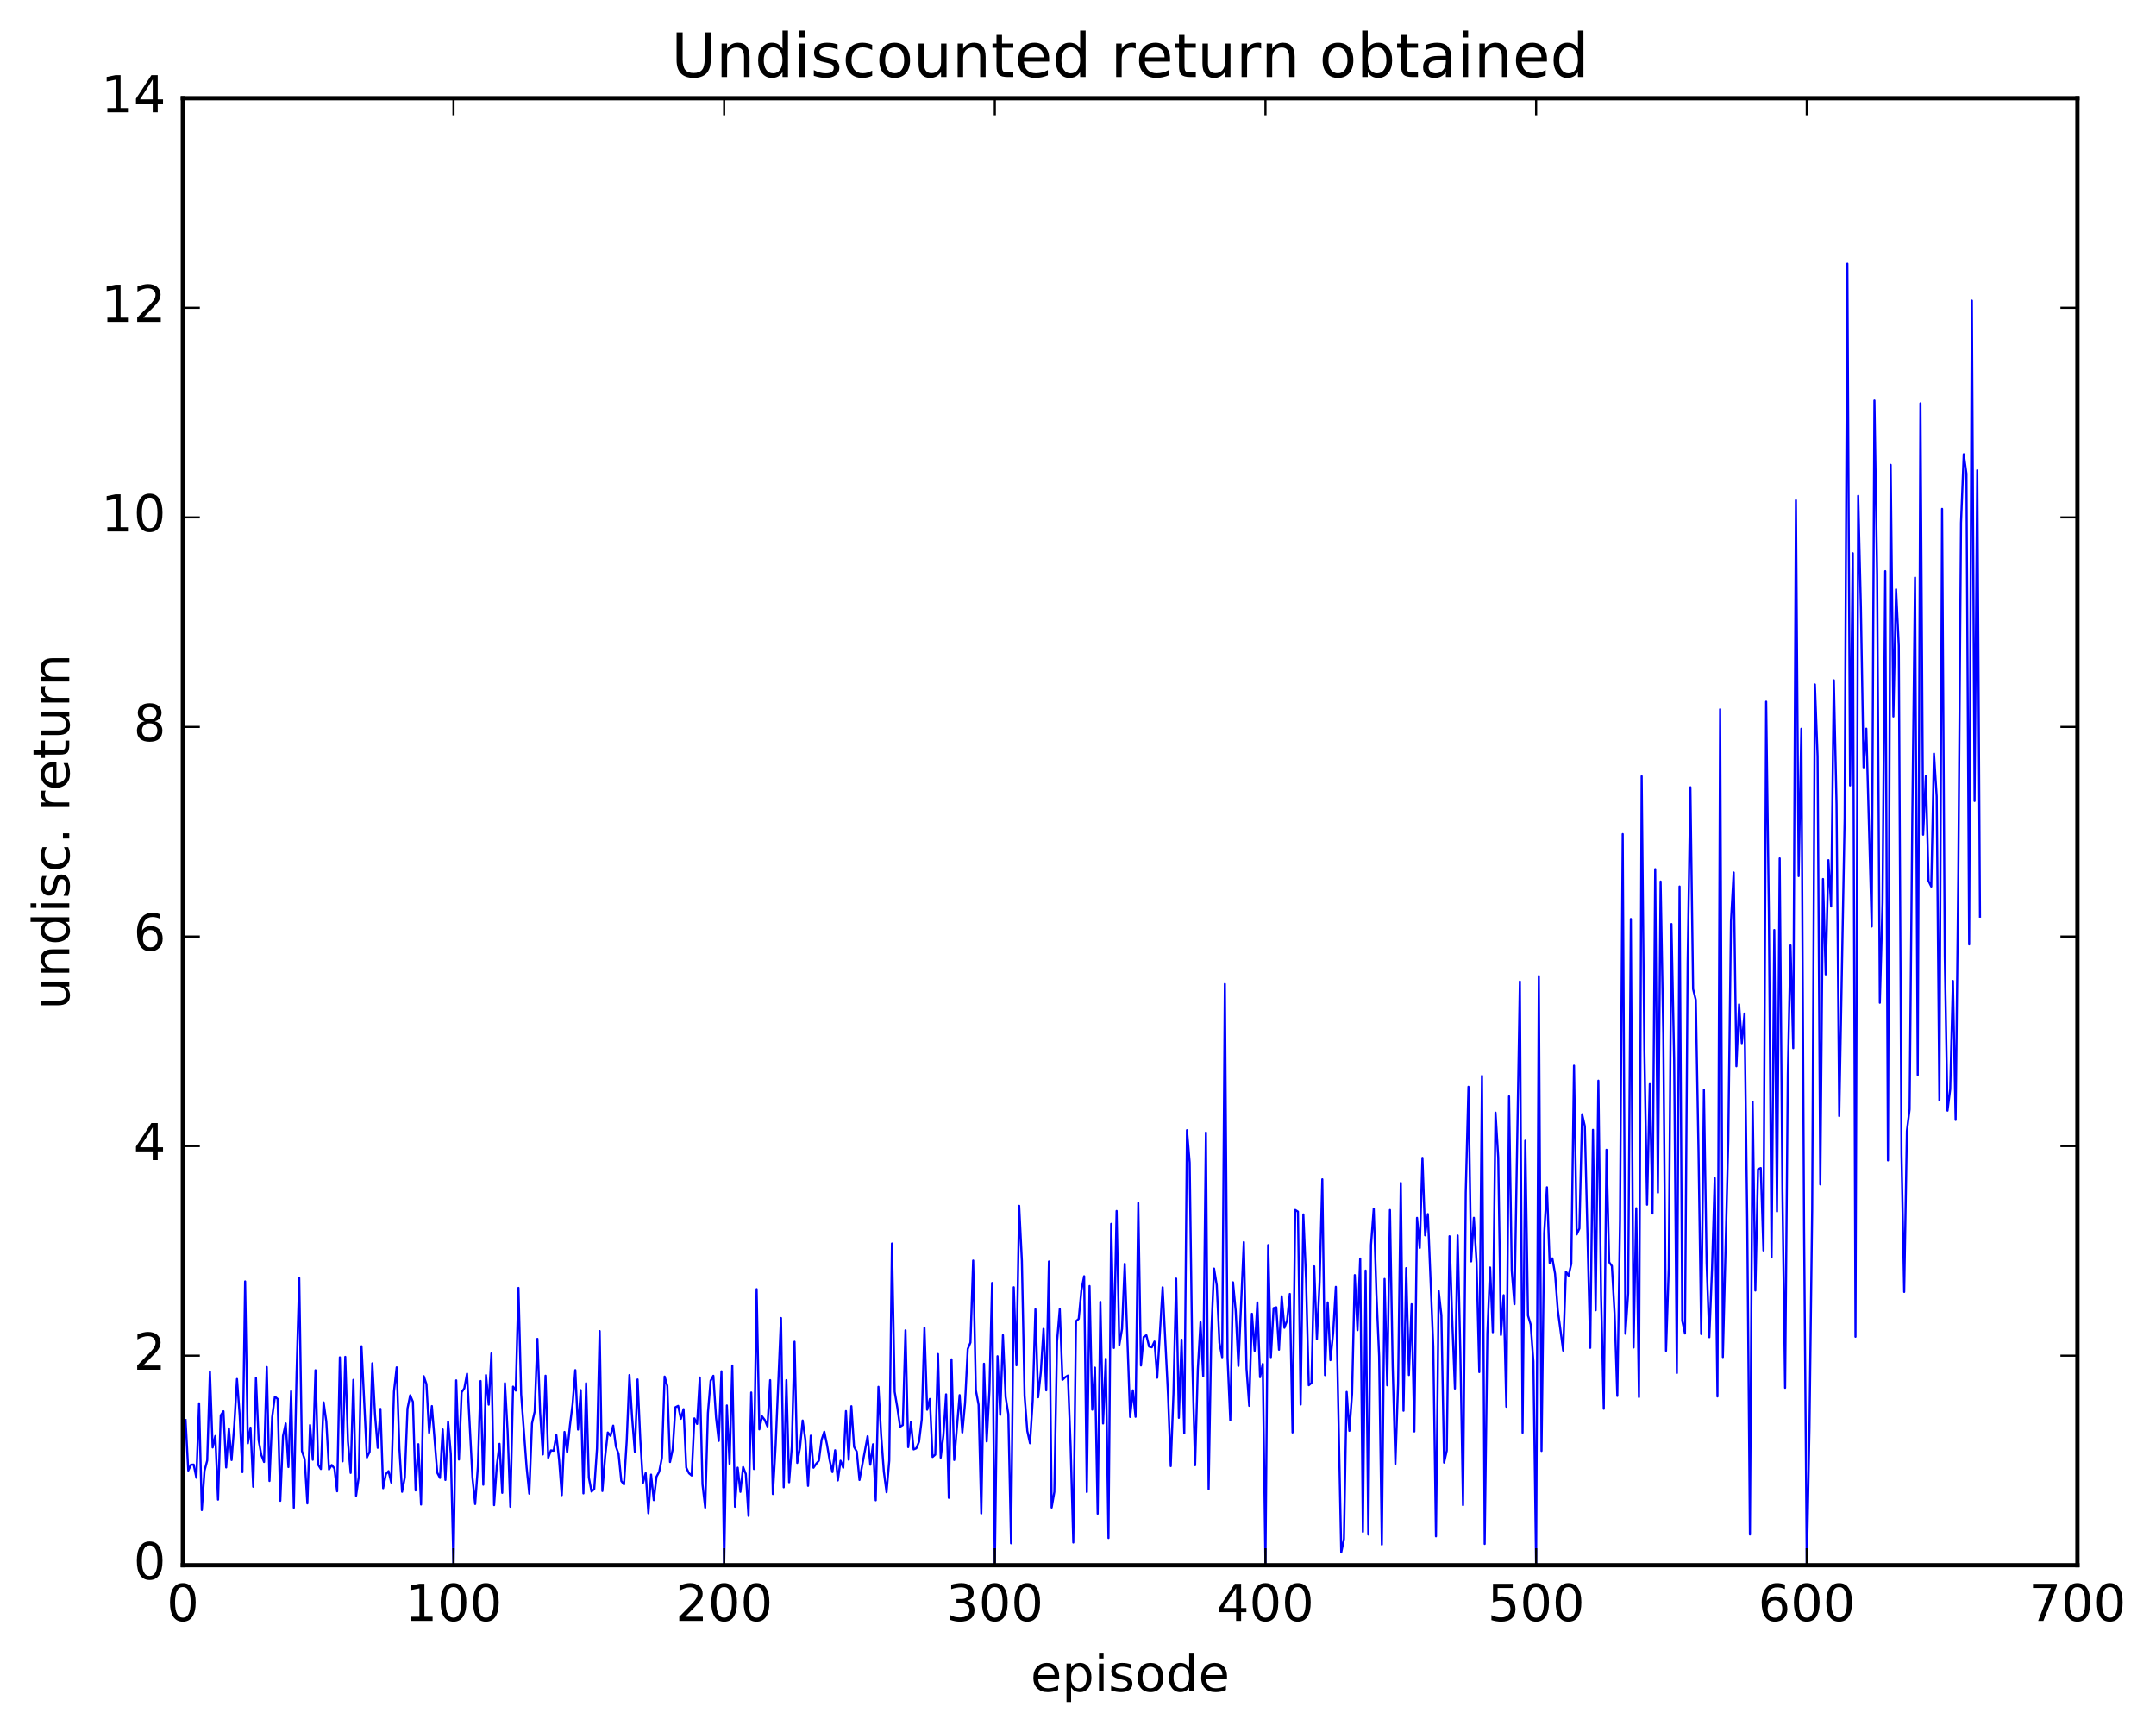 <?xml version="1.0" encoding="utf-8" standalone="no"?>
<!DOCTYPE svg PUBLIC "-//W3C//DTD SVG 1.1//EN"
  "http://www.w3.org/Graphics/SVG/1.1/DTD/svg11.dtd">
<!-- Created with matplotlib (http://matplotlib.org/) -->
<svg height="408pt" version="1.1" viewBox="0 0 508 408" width="508pt" xmlns="http://www.w3.org/2000/svg" xmlns:xlink="http://www.w3.org/1999/xlink">
 <defs>
  <style type="text/css">
*{stroke-linecap:butt;stroke-linejoin:round;stroke-miterlimit:100000;}
  </style>
 </defs>
 <g id="figure_1">
  <g id="patch_1">
   <path d="M 0 408.169 
L 508.136 408.169 
L 508.136 0 
L 0 0 
z
" style="fill:#ffffff;"/>
  </g>
  <g id="axes_1">
   <g id="patch_2">
    <path d="M 43.084 368.742 
L 489.484 368.742 
L 489.484 23.142 
L 43.084 23.142 
z
" style="fill:#ffffff;"/>
   </g>
   <g id="line2d_1">
    <path clip-path="url(#pe8ae366990)" d="M 43.721 334.529 
L 44.359 346.437 
L 44.997 345.068 
L 45.635 345.03 
L 46.272 348.138 
L 46.91 330.591 
L 47.548 355.759 
L 48.185 346.494 
L 48.823 344.062 
L 49.461 323.085 
L 50.099 341.002 
L 50.736 338.295 
L 51.374 353.286 
L 52.012 333.426 
L 52.649 332.472 
L 53.287 345.71 
L 53.925 336.473 
L 54.563 343.962 
L 55.2 335.725 
L 55.838 324.865 
L 56.476 333.44 
L 57.113 346.812 
L 57.751 301.87 
L 58.389 340.036 
L 59.027 336.325 
L 59.664 350.259 
L 60.302 324.608 
L 60.94 339.294 
L 61.577 342.783 
L 62.215 344.416 
L 62.853 322.057 
L 63.491 348.891 
L 64.128 333.842 
L 64.766 329.034 
L 65.404 329.56 
L 66.041 353.558 
L 66.679 338.31 
L 67.317 335.344 
L 67.955 345.613 
L 68.592 327.754 
L 69.23 355.196 
L 69.868 323.942 
L 70.505 301.078 
L 71.143 341.847 
L 71.781 343.743 
L 72.419 354.17 
L 73.056 335.714 
L 73.694 343.899 
L 74.332 322.804 
L 74.969 345.075 
L 75.607 346.082 
L 76.245 330.365 
L 76.883 334.878 
L 77.52 346.184 
L 78.158 345.128 
L 78.796 345.933 
L 79.433 351.325 
L 80.071 319.768 
L 80.709 344.266 
L 81.347 319.656 
L 81.984 339.597 
L 82.622 346.999 
L 83.26 325.073 
L 83.897 352.389 
L 84.535 347.911 
L 85.173 317.15 
L 86.448 343.365 
L 87.086 342.022 
L 87.724 321.177 
L 88.361 333.255 
L 88.999 341.084 
L 89.637 331.908 
L 90.275 350.605 
L 90.912 347.295 
L 91.55 346.579 
L 92.188 349.257 
L 92.825 327.789 
L 93.463 322.121 
L 94.101 341.126 
L 94.739 351.439 
L 95.376 348.05 
L 96.014 331.816 
L 96.652 328.722 
L 97.289 330.222 
L 97.927 351.119 
L 98.565 340.223 
L 99.203 354.44 
L 99.84 324.201 
L 100.478 326.072 
L 101.116 337.548 
L 101.753 331.241 
L 103.029 346.951 
L 103.667 348.172 
L 104.304 336.75 
L 104.942 348.652 
L 105.58 334.878 
L 106.217 342.514 
L 106.855 368.742 
L 107.493 325.185 
L 108.131 343.844 
L 108.768 327.995 
L 109.406 327.053 
L 110.044 323.618 
L 111.319 348.117 
L 111.957 354.32 
L 112.595 345.518 
L 113.232 325.342 
L 113.87 349.779 
L 114.508 323.94 
L 115.145 330.905 
L 115.783 318.835 
L 116.421 354.58 
L 117.059 345.306 
L 117.696 340.134 
L 118.334 351.686 
L 118.972 325.857 
L 119.609 337.265 
L 120.247 354.969 
L 120.885 326.663 
L 121.523 327.599 
L 122.16 303.402 
L 122.798 328.508 
L 124.073 345.66 
L 124.711 351.877 
L 125.349 335.322 
L 125.987 332.518 
L 126.624 315.407 
L 127.262 332.749 
L 127.9 342.643 
L 128.537 324.09 
L 129.175 343.437 
L 129.813 341.684 
L 130.451 341.767 
L 131.088 338.081 
L 131.726 343.883 
L 132.364 352.225 
L 133.001 337.34 
L 133.639 342.185 
L 134.277 335.915 
L 134.915 330.799 
L 135.552 322.776 
L 136.19 336.784 
L 136.828 327.484 
L 137.465 351.818 
L 138.103 325.864 
L 138.741 348.091 
L 139.379 351.384 
L 140.016 350.801 
L 140.654 341.314 
L 141.292 313.575 
L 141.929 351.258 
L 142.567 343.35 
L 143.205 337.467 
L 143.843 338.262 
L 144.48 335.846 
L 145.118 340.763 
L 145.756 342.559 
L 146.393 348.906 
L 147.031 349.703 
L 147.669 339.399 
L 148.307 323.936 
L 148.944 334.045 
L 149.582 342.03 
L 150.22 324.975 
L 150.857 338.897 
L 151.495 349.377 
L 152.133 347.022 
L 152.771 356.488 
L 153.408 347.397 
L 154.046 353.405 
L 154.684 347.897 
L 155.321 346.702 
L 155.959 343.425 
L 156.597 324.294 
L 157.235 326.499 
L 157.872 344.421 
L 158.51 341.389 
L 159.148 331.513 
L 159.785 331.195 
L 160.423 334.247 
L 161.061 331.974 
L 161.699 345.742 
L 162.336 347.077 
L 162.974 347.612 
L 163.612 334.141 
L 164.249 335.444 
L 164.887 324.516 
L 165.525 349.696 
L 166.163 355.178 
L 166.8 332.862 
L 167.438 325.275 
L 168.076 324.109 
L 168.713 333.96 
L 169.351 339.454 
L 169.989 323.055 
L 170.627 368.742 
L 171.264 331.096 
L 171.902 344.855 
L 172.54 321.686 
L 173.177 354.972 
L 173.815 345.759 
L 174.453 351.453 
L 175.091 345.601 
L 175.728 347.245 
L 176.366 357.117 
L 177.004 328.045 
L 177.641 346.082 
L 178.279 303.699 
L 178.917 336.734 
L 179.555 333.666 
L 180.192 334.52 
L 180.83 336.037 
L 181.468 325.137 
L 182.105 351.966 
L 182.743 340.747 
L 184.019 310.508 
L 184.656 350.39 
L 185.294 325.14 
L 185.932 349.195 
L 186.569 340.802 
L 187.207 316.078 
L 187.845 344.638 
L 188.483 341.086 
L 189.12 334.641 
L 189.758 339.153 
L 190.396 350.046 
L 191.033 338.218 
L 191.671 345.775 
L 192.309 344.84 
L 192.947 344.104 
L 193.584 339.182 
L 194.222 337.286 
L 194.86 340.338 
L 195.497 344.071 
L 196.135 346.797 
L 196.773 341.655 
L 197.411 348.768 
L 198.048 344.121 
L 198.686 345.77 
L 199.324 332.429 
L 199.961 343.884 
L 200.599 331.273 
L 201.237 340.867 
L 201.875 341.985 
L 202.512 348.656 
L 204.425 338.346 
L 205.063 345.064 
L 205.701 340.238 
L 206.339 353.442 
L 206.976 326.711 
L 207.614 338.009 
L 208.252 346.685 
L 208.889 351.542 
L 209.527 344.091 
L 210.165 292.94 
L 210.803 327.872 
L 211.44 331.658 
L 212.078 336.112 
L 212.716 335.722 
L 213.353 313.4 
L 213.991 340.919 
L 214.629 334.984 
L 215.267 341.46 
L 215.904 341.195 
L 216.542 339.655 
L 217.18 334.404 
L 217.817 312.832 
L 218.455 332.111 
L 219.093 329.573 
L 219.731 343.241 
L 220.368 342.687 
L 221.006 318.98 
L 221.644 343.404 
L 222.281 338.182 
L 222.919 328.486 
L 223.557 352.869 
L 224.195 320.236 
L 224.832 343.947 
L 226.108 328.666 
L 226.745 337.471 
L 227.383 330.55 
L 228.021 317.799 
L 228.659 316.275 
L 229.296 296.959 
L 229.934 327.513 
L 230.572 330.939 
L 231.209 356.538 
L 231.847 321.27 
L 232.485 339.578 
L 233.123 327.695 
L 233.76 302.234 
L 234.398 368.742 
L 235.036 319.504 
L 235.673 333.316 
L 236.311 314.532 
L 236.949 329.097 
L 237.587 333.167 
L 238.224 363.577 
L 238.862 303.253 
L 239.5 321.637 
L 240.137 284.066 
L 240.775 297.028 
L 241.413 328.81 
L 242.051 337.11 
L 242.688 339.999 
L 243.326 329.98 
L 243.964 308.44 
L 244.601 329.174 
L 245.239 323.26 
L 245.877 313.059 
L 246.515 327.541 
L 247.152 297.184 
L 247.79 355.155 
L 248.428 351.458 
L 249.065 315.985 
L 249.703 308.368 
L 250.341 325.061 
L 250.979 324.463 
L 251.616 324.058 
L 252.254 340.482 
L 252.892 363.395 
L 253.529 311.26 
L 254.167 310.703 
L 254.805 303.935 
L 255.443 300.655 
L 256.08 351.495 
L 256.718 302.966 
L 257.356 332.087 
L 257.993 322.185 
L 258.631 356.599 
L 259.269 306.696 
L 259.907 335.344 
L 260.544 320.107 
L 261.182 362.33 
L 261.82 288.317 
L 262.457 317.543 
L 263.095 285.279 
L 263.733 316.86 
L 264.371 313.063 
L 265.008 297.748 
L 266.284 333.808 
L 266.921 327.534 
L 267.559 333.771 
L 268.197 283.391 
L 268.835 321.684 
L 269.472 314.983 
L 270.11 314.556 
L 270.748 317.227 
L 271.385 317.395 
L 272.023 316.037 
L 272.661 324.57 
L 273.936 303.265 
L 275.212 328.607 
L 275.849 345.391 
L 276.487 328.384 
L 277.125 301.211 
L 277.763 334.018 
L 278.4 315.601 
L 279.038 337.678 
L 279.676 266.247 
L 280.313 273.888 
L 280.951 321.45 
L 281.589 345.178 
L 282.227 322.59 
L 282.864 311.497 
L 283.502 324.197 
L 284.14 266.813 
L 284.777 350.803 
L 285.415 313.806 
L 286.053 298.85 
L 286.691 302.752 
L 287.328 316.365 
L 287.966 319.742 
L 288.604 231.806 
L 289.241 319.949 
L 289.879 334.603 
L 290.517 302.08 
L 291.155 308.826 
L 291.792 321.786 
L 293.068 292.613 
L 293.705 322.446 
L 294.343 331.193 
L 294.981 309.504 
L 295.619 318.231 
L 296.256 306.818 
L 296.894 324.437 
L 297.532 321.318 
L 298.169 368.742 
L 298.807 293.322 
L 299.445 319.721 
L 300.083 308.172 
L 300.72 307.974 
L 301.358 317.964 
L 301.996 305.357 
L 302.633 312.812 
L 303.271 311.064 
L 303.909 304.828 
L 304.547 337.468 
L 305.184 285.04 
L 305.822 285.439 
L 306.46 330.869 
L 307.097 286.098 
L 307.735 301.372 
L 308.373 326.333 
L 309.011 325.803 
L 309.648 298.318 
L 310.286 315.491 
L 310.924 302.131 
L 311.561 277.814 
L 312.199 323.958 
L 312.837 306.818 
L 313.475 320.43 
L 314.112 314.101 
L 314.75 303.155 
L 316.025 365.731 
L 316.663 362.562 
L 317.301 327.908 
L 317.939 337.081 
L 318.576 328.371 
L 319.214 300.392 
L 319.852 313.369 
L 320.489 296.49 
L 321.127 360.862 
L 321.765 299.324 
L 322.403 361.513 
L 323.04 293.298 
L 323.678 284.72 
L 324.316 304.748 
L 324.953 319.568 
L 325.591 363.869 
L 326.229 301.294 
L 326.867 326.356 
L 327.504 285.05 
L 328.142 321.877 
L 328.78 344.885 
L 329.417 326.059 
L 330.055 278.667 
L 330.693 332.341 
L 331.331 298.746 
L 331.968 323.937 
L 332.606 307.237 
L 333.244 337.231 
L 333.881 286.903 
L 334.519 294.004 
L 335.157 272.772 
L 335.795 291.019 
L 336.432 286.016 
L 337.708 317.211 
L 338.345 361.932 
L 338.983 304.128 
L 339.621 309.845 
L 340.259 344.558 
L 340.896 341.746 
L 341.534 291.234 
L 342.172 310.898 
L 342.809 327.117 
L 343.447 291.062 
L 344.085 318.418 
L 344.723 354.579 
L 345.36 280.998 
L 345.998 256.026 
L 346.636 297.167 
L 347.273 286.888 
L 347.911 297.359 
L 348.549 323.241 
L 349.187 253.468 
L 349.824 363.727 
L 350.462 314.051 
L 351.1 298.596 
L 351.737 313.849 
L 352.375 262.112 
L 353.013 272.671 
L 353.651 314.497 
L 354.288 305.127 
L 354.926 331.406 
L 355.564 258.273 
L 356.201 299.36 
L 356.839 307.241 
L 358.115 231.229 
L 358.752 337.526 
L 359.39 268.726 
L 360.028 309.929 
L 360.665 312.06 
L 361.303 320.764 
L 361.941 368.742 
L 362.579 229.946 
L 363.216 341.819 
L 363.854 290.484 
L 364.492 279.702 
L 365.129 297.524 
L 365.767 296.444 
L 366.405 300.061 
L 367.043 308.56 
L 368.318 318.164 
L 368.956 299.57 
L 369.593 300.544 
L 370.231 297.71 
L 370.869 251.05 
L 371.507 290.805 
L 372.144 289.417 
L 372.782 262.499 
L 373.42 265.31 
L 374.695 317.523 
L 375.333 266.169 
L 375.971 308.671 
L 376.608 254.589 
L 377.246 305.299 
L 377.884 331.884 
L 378.521 270.87 
L 379.159 297.349 
L 379.797 298.241 
L 380.435 309.41 
L 381.072 328.853 
L 381.71 287.584 
L 382.348 196.491 
L 382.985 314.204 
L 383.623 304.702 
L 384.261 216.494 
L 384.899 317.449 
L 385.536 284.636 
L 386.174 329.117 
L 386.812 182.869 
L 387.449 247.455 
L 388.087 283.799 
L 388.725 255.396 
L 389.363 285.886 
L 390 204.755 
L 390.638 280.945 
L 391.276 207.678 
L 391.913 243.753 
L 392.551 318.227 
L 393.189 298.871 
L 393.827 217.678 
L 394.464 249.741 
L 395.102 323.469 
L 395.74 208.848 
L 396.377 311.139 
L 397.015 314.151 
L 397.653 226.621 
L 398.291 185.46 
L 398.928 233 
L 399.566 235.559 
L 400.204 271.072 
L 400.841 314.269 
L 401.479 256.723 
L 402.117 297.539 
L 402.755 315.027 
L 403.392 298.888 
L 404.03 277.554 
L 404.668 328.978 
L 405.305 167.086 
L 405.943 319.702 
L 407.219 268.664 
L 407.856 217.017 
L 408.494 205.545 
L 409.132 251.187 
L 409.769 236.622 
L 410.407 245.759 
L 411.045 238.767 
L 411.683 287.158 
L 412.32 361.504 
L 412.958 259.529 
L 413.596 304.025 
L 414.233 275.466 
L 414.871 275.167 
L 415.509 294.583 
L 416.147 165.298 
L 416.784 214.885 
L 417.422 296.234 
L 418.06 219.093 
L 418.697 285.383 
L 419.335 202.217 
L 419.973 280.366 
L 420.611 326.951 
L 421.248 253.161 
L 421.886 222.729 
L 422.524 246.938 
L 423.161 117.861 
L 423.799 206.397 
L 424.437 171.683 
L 425.075 289.226 
L 425.712 368.742 
L 426.35 336.483 
L 426.988 284.892 
L 427.625 161.252 
L 428.263 178.157 
L 428.901 279.02 
L 429.539 207.075 
L 430.176 229.545 
L 430.814 202.635 
L 431.452 213.555 
L 432.089 160.254 
L 432.727 189.429 
L 433.365 262.933 
L 434.64 192.785 
L 435.278 62.108 
L 435.916 185.046 
L 436.553 130.334 
L 437.191 314.919 
L 437.829 116.797 
L 438.467 143.126 
L 439.104 180.772 
L 439.742 171.655 
L 441.017 218.284 
L 441.655 94.355 
L 442.293 135.462 
L 442.931 236.232 
L 443.568 212.638 
L 444.206 134.549 
L 444.844 273.373 
L 445.481 109.507 
L 446.119 168.794 
L 446.757 138.85 
L 447.395 152.164 
L 448.032 271.778 
L 448.67 304.355 
L 449.308 266.429 
L 449.945 261.341 
L 450.583 192.358 
L 451.221 136.072 
L 451.859 253.239 
L 452.496 95.017 
L 453.134 196.636 
L 453.772 182.819 
L 454.409 207.559 
L 455.047 208.862 
L 455.685 177.535 
L 456.323 187.639 
L 456.96 259.191 
L 457.598 119.878 
L 458.236 225.143 
L 458.873 261.652 
L 459.511 256.619 
L 460.149 231.104 
L 460.787 263.832 
L 461.424 205.324 
L 462.062 123.136 
L 462.7 107.004 
L 463.337 111.582 
L 463.975 222.487 
L 464.613 70.826 
L 465.251 188.694 
L 465.888 110.77 
L 466.526 215.942 
L 466.526 215.942 
" style="fill:none;stroke:#0000ff;stroke-linecap:square;stroke-width:0.5;"/>
   </g>
   <g id="patch_3">
    <path d="M 43.084 368.742 
L 43.084 23.142 
" style="fill:none;stroke:#000000;stroke-linecap:square;stroke-linejoin:miter;"/>
   </g>
   <g id="patch_4">
    <path d="M 489.484 368.742 
L 489.484 23.142 
" style="fill:none;stroke:#000000;stroke-linecap:square;stroke-linejoin:miter;"/>
   </g>
   <g id="patch_5">
    <path d="M 43.084 23.142 
L 489.484 23.142 
" style="fill:none;stroke:#000000;stroke-linecap:square;stroke-linejoin:miter;"/>
   </g>
   <g id="patch_6">
    <path d="M 43.084 368.742 
L 489.484 368.742 
" style="fill:none;stroke:#000000;stroke-linecap:square;stroke-linejoin:miter;"/>
   </g>
   <g id="matplotlib.axis_1">
    <g id="xtick_1">
     <g id="line2d_2">
      <defs>
       <path d="M 0 0 
L 0 -4 
" id="m735b816717" style="stroke:#000000;stroke-width:0.5;"/>
      </defs>
      <g>
       <use style="stroke:#000000;stroke-width:0.5;" x="43.084" xlink:href="#m735b816717" y="368.742"/>
      </g>
     </g>
     <g id="line2d_3">
      <defs>
       <path d="M 0 0 
L 0 4 
" id="mb341c0e43e" style="stroke:#000000;stroke-width:0.5;"/>
      </defs>
      <g>
       <use style="stroke:#000000;stroke-width:0.5;" x="43.084" xlink:href="#mb341c0e43e" y="23.142"/>
      </g>
     </g>
     <g id="text_1">
      <!-- 0 -->
      <defs>
       <path d="M 31.781 66.406 
Q 24.172 66.406 20.328 58.906 
Q 16.5 51.422 16.5 36.375 
Q 16.5 21.391 20.328 13.891 
Q 24.172 6.391 31.781 6.391 
Q 39.453 6.391 43.281 13.891 
Q 47.125 21.391 47.125 36.375 
Q 47.125 51.422 43.281 58.906 
Q 39.453 66.406 31.781 66.406 
M 31.781 74.219 
Q 44.047 74.219 50.516 64.516 
Q 56.984 54.828 56.984 36.375 
Q 56.984 17.969 50.516 8.266 
Q 44.047 -1.422 31.781 -1.422 
Q 19.531 -1.422 13.062 8.266 
Q 6.594 17.969 6.594 36.375 
Q 6.594 54.828 13.062 64.516 
Q 19.531 74.219 31.781 74.219 
" id="BitstreamVeraSans-Roman-30"/>
      </defs>
      <g transform="translate(39.266 381.86)scale(0.12 -0.12)">
       <use xlink:href="#BitstreamVeraSans-Roman-30"/>
      </g>
     </g>
    </g>
    <g id="xtick_2">
     <g id="line2d_4">
      <g>
       <use style="stroke:#000000;stroke-width:0.5;" x="106.855" xlink:href="#m735b816717" y="368.742"/>
      </g>
     </g>
     <g id="line2d_5">
      <g>
       <use style="stroke:#000000;stroke-width:0.5;" x="106.855" xlink:href="#mb341c0e43e" y="23.142"/>
      </g>
     </g>
     <g id="text_2">
      <!-- 100 -->
      <defs>
       <path d="M 12.406 8.297 
L 28.516 8.297 
L 28.516 63.922 
L 10.984 60.406 
L 10.984 69.391 
L 28.422 72.906 
L 38.281 72.906 
L 38.281 8.297 
L 54.391 8.297 
L 54.391 0 
L 12.406 0 
z
" id="BitstreamVeraSans-Roman-31"/>
      </defs>
      <g transform="translate(95.403 381.86)scale(0.12 -0.12)">
       <use xlink:href="#BitstreamVeraSans-Roman-31"/>
       <use x="63.623" xlink:href="#BitstreamVeraSans-Roman-30"/>
       <use x="127.246" xlink:href="#BitstreamVeraSans-Roman-30"/>
      </g>
     </g>
    </g>
    <g id="xtick_3">
     <g id="line2d_6">
      <g>
       <use style="stroke:#000000;stroke-width:0.5;" x="170.627" xlink:href="#m735b816717" y="368.742"/>
      </g>
     </g>
     <g id="line2d_7">
      <g>
       <use style="stroke:#000000;stroke-width:0.5;" x="170.627" xlink:href="#mb341c0e43e" y="23.142"/>
      </g>
     </g>
     <g id="text_3">
      <!-- 200 -->
      <defs>
       <path d="M 19.188 8.297 
L 53.609 8.297 
L 53.609 0 
L 7.328 0 
L 7.328 8.297 
Q 12.938 14.109 22.625 23.891 
Q 32.328 33.688 34.812 36.531 
Q 39.547 41.844 41.422 45.531 
Q 43.312 49.219 43.312 52.781 
Q 43.312 58.594 39.234 62.25 
Q 35.156 65.922 28.609 65.922 
Q 23.969 65.922 18.812 64.312 
Q 13.672 62.703 7.812 59.422 
L 7.812 69.391 
Q 13.766 71.781 18.938 73 
Q 24.125 74.219 28.422 74.219 
Q 39.75 74.219 46.484 68.547 
Q 53.219 62.891 53.219 53.422 
Q 53.219 48.922 51.531 44.891 
Q 49.859 40.875 45.406 35.406 
Q 44.188 33.984 37.641 27.219 
Q 31.109 20.453 19.188 8.297 
" id="BitstreamVeraSans-Roman-32"/>
      </defs>
      <g transform="translate(159.174 381.86)scale(0.12 -0.12)">
       <use xlink:href="#BitstreamVeraSans-Roman-32"/>
       <use x="63.623" xlink:href="#BitstreamVeraSans-Roman-30"/>
       <use x="127.246" xlink:href="#BitstreamVeraSans-Roman-30"/>
      </g>
     </g>
    </g>
    <g id="xtick_4">
     <g id="line2d_8">
      <g>
       <use style="stroke:#000000;stroke-width:0.5;" x="234.398" xlink:href="#m735b816717" y="368.742"/>
      </g>
     </g>
     <g id="line2d_9">
      <g>
       <use style="stroke:#000000;stroke-width:0.5;" x="234.398" xlink:href="#mb341c0e43e" y="23.142"/>
      </g>
     </g>
     <g id="text_4">
      <!-- 300 -->
      <defs>
       <path d="M 40.578 39.312 
Q 47.656 37.797 51.625 33 
Q 55.609 28.219 55.609 21.188 
Q 55.609 10.406 48.188 4.484 
Q 40.766 -1.422 27.094 -1.422 
Q 22.516 -1.422 17.656 -0.516 
Q 12.797 0.391 7.625 2.203 
L 7.625 11.719 
Q 11.719 9.328 16.594 8.109 
Q 21.484 6.891 26.812 6.891 
Q 36.078 6.891 40.938 10.547 
Q 45.797 14.203 45.797 21.188 
Q 45.797 27.641 41.281 31.266 
Q 36.766 34.906 28.719 34.906 
L 20.219 34.906 
L 20.219 43.016 
L 29.109 43.016 
Q 36.375 43.016 40.234 45.922 
Q 44.094 48.828 44.094 54.297 
Q 44.094 59.906 40.109 62.906 
Q 36.141 65.922 28.719 65.922 
Q 24.656 65.922 20.016 65.031 
Q 15.375 64.156 9.812 62.312 
L 9.812 71.094 
Q 15.438 72.656 20.344 73.438 
Q 25.25 74.219 29.594 74.219 
Q 40.828 74.219 47.359 69.109 
Q 53.906 64.016 53.906 55.328 
Q 53.906 49.266 50.438 45.094 
Q 46.969 40.922 40.578 39.312 
" id="BitstreamVeraSans-Roman-33"/>
      </defs>
      <g transform="translate(222.946 381.86)scale(0.12 -0.12)">
       <use xlink:href="#BitstreamVeraSans-Roman-33"/>
       <use x="63.623" xlink:href="#BitstreamVeraSans-Roman-30"/>
       <use x="127.246" xlink:href="#BitstreamVeraSans-Roman-30"/>
      </g>
     </g>
    </g>
    <g id="xtick_5">
     <g id="line2d_10">
      <g>
       <use style="stroke:#000000;stroke-width:0.5;" x="298.169" xlink:href="#m735b816717" y="368.742"/>
      </g>
     </g>
     <g id="line2d_11">
      <g>
       <use style="stroke:#000000;stroke-width:0.5;" x="298.169" xlink:href="#mb341c0e43e" y="23.142"/>
      </g>
     </g>
     <g id="text_5">
      <!-- 400 -->
      <defs>
       <path d="M 37.797 64.312 
L 12.891 25.391 
L 37.797 25.391 
z
M 35.203 72.906 
L 47.609 72.906 
L 47.609 25.391 
L 58.016 25.391 
L 58.016 17.188 
L 47.609 17.188 
L 47.609 0 
L 37.797 0 
L 37.797 17.188 
L 4.891 17.188 
L 4.891 26.703 
z
" id="BitstreamVeraSans-Roman-34"/>
      </defs>
      <g transform="translate(286.717 381.86)scale(0.12 -0.12)">
       <use xlink:href="#BitstreamVeraSans-Roman-34"/>
       <use x="63.623" xlink:href="#BitstreamVeraSans-Roman-30"/>
       <use x="127.246" xlink:href="#BitstreamVeraSans-Roman-30"/>
      </g>
     </g>
    </g>
    <g id="xtick_6">
     <g id="line2d_12">
      <g>
       <use style="stroke:#000000;stroke-width:0.5;" x="361.941" xlink:href="#m735b816717" y="368.742"/>
      </g>
     </g>
     <g id="line2d_13">
      <g>
       <use style="stroke:#000000;stroke-width:0.5;" x="361.941" xlink:href="#mb341c0e43e" y="23.142"/>
      </g>
     </g>
     <g id="text_6">
      <!-- 500 -->
      <defs>
       <path d="M 10.797 72.906 
L 49.516 72.906 
L 49.516 64.594 
L 19.828 64.594 
L 19.828 46.734 
Q 21.969 47.469 24.109 47.828 
Q 26.266 48.188 28.422 48.188 
Q 40.625 48.188 47.75 41.5 
Q 54.891 34.812 54.891 23.391 
Q 54.891 11.625 47.562 5.094 
Q 40.234 -1.422 26.906 -1.422 
Q 22.312 -1.422 17.547 -0.641 
Q 12.797 0.141 7.719 1.703 
L 7.719 11.625 
Q 12.109 9.234 16.797 8.062 
Q 21.484 6.891 26.703 6.891 
Q 35.156 6.891 40.078 11.328 
Q 45.016 15.766 45.016 23.391 
Q 45.016 31 40.078 35.438 
Q 35.156 39.891 26.703 39.891 
Q 22.75 39.891 18.812 39.016 
Q 14.891 38.141 10.797 36.281 
z
" id="BitstreamVeraSans-Roman-35"/>
      </defs>
      <g transform="translate(350.488 381.86)scale(0.12 -0.12)">
       <use xlink:href="#BitstreamVeraSans-Roman-35"/>
       <use x="63.623" xlink:href="#BitstreamVeraSans-Roman-30"/>
       <use x="127.246" xlink:href="#BitstreamVeraSans-Roman-30"/>
      </g>
     </g>
    </g>
    <g id="xtick_7">
     <g id="line2d_14">
      <g>
       <use style="stroke:#000000;stroke-width:0.5;" x="425.712" xlink:href="#m735b816717" y="368.742"/>
      </g>
     </g>
     <g id="line2d_15">
      <g>
       <use style="stroke:#000000;stroke-width:0.5;" x="425.712" xlink:href="#mb341c0e43e" y="23.142"/>
      </g>
     </g>
     <g id="text_7">
      <!-- 600 -->
      <defs>
       <path d="M 33.016 40.375 
Q 26.375 40.375 22.484 35.828 
Q 18.609 31.297 18.609 23.391 
Q 18.609 15.531 22.484 10.953 
Q 26.375 6.391 33.016 6.391 
Q 39.656 6.391 43.531 10.953 
Q 47.406 15.531 47.406 23.391 
Q 47.406 31.297 43.531 35.828 
Q 39.656 40.375 33.016 40.375 
M 52.594 71.297 
L 52.594 62.312 
Q 48.875 64.062 45.094 64.984 
Q 41.312 65.922 37.594 65.922 
Q 27.828 65.922 22.672 59.328 
Q 17.531 52.734 16.797 39.406 
Q 19.672 43.656 24.016 45.922 
Q 28.375 48.188 33.594 48.188 
Q 44.578 48.188 50.953 41.516 
Q 57.328 34.859 57.328 23.391 
Q 57.328 12.156 50.688 5.359 
Q 44.047 -1.422 33.016 -1.422 
Q 20.359 -1.422 13.672 8.266 
Q 6.984 17.969 6.984 36.375 
Q 6.984 53.656 15.188 63.938 
Q 23.391 74.219 37.203 74.219 
Q 40.922 74.219 44.703 73.484 
Q 48.484 72.75 52.594 71.297 
" id="BitstreamVeraSans-Roman-36"/>
      </defs>
      <g transform="translate(414.26 381.86)scale(0.12 -0.12)">
       <use xlink:href="#BitstreamVeraSans-Roman-36"/>
       <use x="63.623" xlink:href="#BitstreamVeraSans-Roman-30"/>
       <use x="127.246" xlink:href="#BitstreamVeraSans-Roman-30"/>
      </g>
     </g>
    </g>
    <g id="xtick_8">
     <g id="line2d_16">
      <g>
       <use style="stroke:#000000;stroke-width:0.5;" x="489.484" xlink:href="#m735b816717" y="368.742"/>
      </g>
     </g>
     <g id="line2d_17">
      <g>
       <use style="stroke:#000000;stroke-width:0.5;" x="489.484" xlink:href="#mb341c0e43e" y="23.142"/>
      </g>
     </g>
     <g id="text_8">
      <!-- 700 -->
      <defs>
       <path d="M 8.203 72.906 
L 55.078 72.906 
L 55.078 68.703 
L 28.609 0 
L 18.312 0 
L 43.219 64.594 
L 8.203 64.594 
z
" id="BitstreamVeraSans-Roman-37"/>
      </defs>
      <g transform="translate(478.031 381.86)scale(0.12 -0.12)">
       <use xlink:href="#BitstreamVeraSans-Roman-37"/>
       <use x="63.623" xlink:href="#BitstreamVeraSans-Roman-30"/>
       <use x="127.246" xlink:href="#BitstreamVeraSans-Roman-30"/>
      </g>
     </g>
    </g>
    <g id="text_9">
     <!-- episode -->
     <defs>
      <path d="M 45.406 46.391 
L 45.406 75.984 
L 54.391 75.984 
L 54.391 0 
L 45.406 0 
L 45.406 8.203 
Q 42.578 3.328 38.25 0.953 
Q 33.938 -1.422 27.875 -1.422 
Q 17.969 -1.422 11.734 6.484 
Q 5.516 14.406 5.516 27.297 
Q 5.516 40.188 11.734 48.094 
Q 17.969 56 27.875 56 
Q 33.938 56 38.25 53.625 
Q 42.578 51.266 45.406 46.391 
M 14.797 27.297 
Q 14.797 17.391 18.875 11.75 
Q 22.953 6.109 30.078 6.109 
Q 37.203 6.109 41.297 11.75 
Q 45.406 17.391 45.406 27.297 
Q 45.406 37.203 41.297 42.844 
Q 37.203 48.484 30.078 48.484 
Q 22.953 48.484 18.875 42.844 
Q 14.797 37.203 14.797 27.297 
" id="BitstreamVeraSans-Roman-64"/>
      <path d="M 18.109 8.203 
L 18.109 -20.797 
L 9.078 -20.797 
L 9.078 54.688 
L 18.109 54.688 
L 18.109 46.391 
Q 20.953 51.266 25.266 53.625 
Q 29.594 56 35.594 56 
Q 45.562 56 51.781 48.094 
Q 58.016 40.188 58.016 27.297 
Q 58.016 14.406 51.781 6.484 
Q 45.562 -1.422 35.594 -1.422 
Q 29.594 -1.422 25.266 0.953 
Q 20.953 3.328 18.109 8.203 
M 48.688 27.297 
Q 48.688 37.203 44.609 42.844 
Q 40.531 48.484 33.406 48.484 
Q 26.266 48.484 22.188 42.844 
Q 18.109 37.203 18.109 27.297 
Q 18.109 17.391 22.188 11.75 
Q 26.266 6.109 33.406 6.109 
Q 40.531 6.109 44.609 11.75 
Q 48.688 17.391 48.688 27.297 
" id="BitstreamVeraSans-Roman-70"/>
      <path d="M 30.609 48.391 
Q 23.391 48.391 19.188 42.75 
Q 14.984 37.109 14.984 27.297 
Q 14.984 17.484 19.156 11.844 
Q 23.344 6.203 30.609 6.203 
Q 37.797 6.203 41.984 11.859 
Q 46.188 17.531 46.188 27.297 
Q 46.188 37.016 41.984 42.703 
Q 37.797 48.391 30.609 48.391 
M 30.609 56 
Q 42.328 56 49.016 48.375 
Q 55.719 40.766 55.719 27.297 
Q 55.719 13.875 49.016 6.219 
Q 42.328 -1.422 30.609 -1.422 
Q 18.844 -1.422 12.172 6.219 
Q 5.516 13.875 5.516 27.297 
Q 5.516 40.766 12.172 48.375 
Q 18.844 56 30.609 56 
" id="BitstreamVeraSans-Roman-6f"/>
      <path d="M 44.281 53.078 
L 44.281 44.578 
Q 40.484 46.531 36.375 47.5 
Q 32.281 48.484 27.875 48.484 
Q 21.188 48.484 17.844 46.438 
Q 14.5 44.391 14.5 40.281 
Q 14.5 37.156 16.891 35.375 
Q 19.281 33.594 26.516 31.984 
L 29.594 31.297 
Q 39.156 29.25 43.188 25.516 
Q 47.219 21.781 47.219 15.094 
Q 47.219 7.469 41.188 3.016 
Q 35.156 -1.422 24.609 -1.422 
Q 20.219 -1.422 15.453 -0.562 
Q 10.688 0.297 5.422 2 
L 5.422 11.281 
Q 10.406 8.688 15.234 7.391 
Q 20.062 6.109 24.812 6.109 
Q 31.156 6.109 34.562 8.281 
Q 37.984 10.453 37.984 14.406 
Q 37.984 18.062 35.516 20.016 
Q 33.062 21.969 24.703 23.781 
L 21.578 24.516 
Q 13.234 26.266 9.516 29.906 
Q 5.812 33.547 5.812 39.891 
Q 5.812 47.609 11.281 51.797 
Q 16.75 56 26.812 56 
Q 31.781 56 36.172 55.266 
Q 40.578 54.547 44.281 53.078 
" id="BitstreamVeraSans-Roman-73"/>
      <path d="M 56.203 29.594 
L 56.203 25.203 
L 14.891 25.203 
Q 15.484 15.922 20.484 11.062 
Q 25.484 6.203 34.422 6.203 
Q 39.594 6.203 44.453 7.469 
Q 49.312 8.734 54.109 11.281 
L 54.109 2.781 
Q 49.266 0.734 44.188 -0.344 
Q 39.109 -1.422 33.891 -1.422 
Q 20.797 -1.422 13.156 6.188 
Q 5.516 13.812 5.516 26.812 
Q 5.516 40.234 12.766 48.109 
Q 20.016 56 32.328 56 
Q 43.359 56 49.781 48.891 
Q 56.203 41.797 56.203 29.594 
M 47.219 32.234 
Q 47.125 39.594 43.094 43.984 
Q 39.062 48.391 32.422 48.391 
Q 24.906 48.391 20.391 44.141 
Q 15.875 39.891 15.188 32.172 
z
" id="BitstreamVeraSans-Roman-65"/>
      <path d="M 9.422 54.688 
L 18.406 54.688 
L 18.406 0 
L 9.422 0 
z
M 9.422 75.984 
L 18.406 75.984 
L 18.406 64.594 
L 9.422 64.594 
z
" id="BitstreamVeraSans-Roman-69"/>
     </defs>
     <g transform="translate(242.818 398.474)scale(0.12 -0.12)">
      <use xlink:href="#BitstreamVeraSans-Roman-65"/>
      <use x="61.523" xlink:href="#BitstreamVeraSans-Roman-70"/>
      <use x="125.0" xlink:href="#BitstreamVeraSans-Roman-69"/>
      <use x="152.783" xlink:href="#BitstreamVeraSans-Roman-73"/>
      <use x="204.883" xlink:href="#BitstreamVeraSans-Roman-6f"/>
      <use x="266.064" xlink:href="#BitstreamVeraSans-Roman-64"/>
      <use x="329.541" xlink:href="#BitstreamVeraSans-Roman-65"/>
     </g>
    </g>
   </g>
   <g id="matplotlib.axis_2">
    <g id="ytick_1">
     <g id="line2d_18">
      <defs>
       <path d="M 0 0 
L 4 0 
" id="m70c0b34834" style="stroke:#000000;stroke-width:0.5;"/>
      </defs>
      <g>
       <use style="stroke:#000000;stroke-width:0.5;" x="43.084" xlink:href="#m70c0b34834" y="368.742"/>
      </g>
     </g>
     <g id="line2d_19">
      <defs>
       <path d="M 0 0 
L -4 0 
" id="m15bd8e017b" style="stroke:#000000;stroke-width:0.5;"/>
      </defs>
      <g>
       <use style="stroke:#000000;stroke-width:0.5;" x="489.484" xlink:href="#m15bd8e017b" y="368.742"/>
      </g>
     </g>
     <g id="text_10">
      <!-- 0 -->
      <g transform="translate(31.449 372.053)scale(0.12 -0.12)">
       <use xlink:href="#BitstreamVeraSans-Roman-30"/>
      </g>
     </g>
    </g>
    <g id="ytick_2">
     <g id="line2d_20">
      <g>
       <use style="stroke:#000000;stroke-width:0.5;" x="43.084" xlink:href="#m70c0b34834" y="319.37"/>
      </g>
     </g>
     <g id="line2d_21">
      <g>
       <use style="stroke:#000000;stroke-width:0.5;" x="489.484" xlink:href="#m15bd8e017b" y="319.37"/>
      </g>
     </g>
     <g id="text_11">
      <!-- 2 -->
      <g transform="translate(31.449 322.682)scale(0.12 -0.12)">
       <use xlink:href="#BitstreamVeraSans-Roman-32"/>
      </g>
     </g>
    </g>
    <g id="ytick_3">
     <g id="line2d_22">
      <g>
       <use style="stroke:#000000;stroke-width:0.5;" x="43.084" xlink:href="#m70c0b34834" y="269.999"/>
      </g>
     </g>
     <g id="line2d_23">
      <g>
       <use style="stroke:#000000;stroke-width:0.5;" x="489.484" xlink:href="#m15bd8e017b" y="269.999"/>
      </g>
     </g>
     <g id="text_12">
      <!-- 4 -->
      <g transform="translate(31.449 273.31)scale(0.12 -0.12)">
       <use xlink:href="#BitstreamVeraSans-Roman-34"/>
      </g>
     </g>
    </g>
    <g id="ytick_4">
     <g id="line2d_24">
      <g>
       <use style="stroke:#000000;stroke-width:0.5;" x="43.084" xlink:href="#m70c0b34834" y="220.627"/>
      </g>
     </g>
     <g id="line2d_25">
      <g>
       <use style="stroke:#000000;stroke-width:0.5;" x="489.484" xlink:href="#m15bd8e017b" y="220.627"/>
      </g>
     </g>
     <g id="text_13">
      <!-- 6 -->
      <g transform="translate(31.449 223.939)scale(0.12 -0.12)">
       <use xlink:href="#BitstreamVeraSans-Roman-36"/>
      </g>
     </g>
    </g>
    <g id="ytick_5">
     <g id="line2d_26">
      <g>
       <use style="stroke:#000000;stroke-width:0.5;" x="43.084" xlink:href="#m70c0b34834" y="171.256"/>
      </g>
     </g>
     <g id="line2d_27">
      <g>
       <use style="stroke:#000000;stroke-width:0.5;" x="489.484" xlink:href="#m15bd8e017b" y="171.256"/>
      </g>
     </g>
     <g id="text_14">
      <!-- 8 -->
      <defs>
       <path d="M 31.781 34.625 
Q 24.75 34.625 20.719 30.859 
Q 16.703 27.094 16.703 20.516 
Q 16.703 13.922 20.719 10.156 
Q 24.75 6.391 31.781 6.391 
Q 38.812 6.391 42.859 10.172 
Q 46.922 13.969 46.922 20.516 
Q 46.922 27.094 42.891 30.859 
Q 38.875 34.625 31.781 34.625 
M 21.922 38.812 
Q 15.578 40.375 12.031 44.719 
Q 8.5 49.078 8.5 55.328 
Q 8.5 64.062 14.719 69.141 
Q 20.953 74.219 31.781 74.219 
Q 42.672 74.219 48.875 69.141 
Q 55.078 64.062 55.078 55.328 
Q 55.078 49.078 51.531 44.719 
Q 48 40.375 41.703 38.812 
Q 48.828 37.156 52.797 32.312 
Q 56.781 27.484 56.781 20.516 
Q 56.781 9.906 50.312 4.234 
Q 43.844 -1.422 31.781 -1.422 
Q 19.734 -1.422 13.25 4.234 
Q 6.781 9.906 6.781 20.516 
Q 6.781 27.484 10.781 32.312 
Q 14.797 37.156 21.922 38.812 
M 18.312 54.391 
Q 18.312 48.734 21.844 45.562 
Q 25.391 42.391 31.781 42.391 
Q 38.141 42.391 41.719 45.562 
Q 45.312 48.734 45.312 54.391 
Q 45.312 60.062 41.719 63.234 
Q 38.141 66.406 31.781 66.406 
Q 25.391 66.406 21.844 63.234 
Q 18.312 60.062 18.312 54.391 
" id="BitstreamVeraSans-Roman-38"/>
      </defs>
      <g transform="translate(31.449 174.567)scale(0.12 -0.12)">
       <use xlink:href="#BitstreamVeraSans-Roman-38"/>
      </g>
     </g>
    </g>
    <g id="ytick_6">
     <g id="line2d_28">
      <g>
       <use style="stroke:#000000;stroke-width:0.5;" x="43.084" xlink:href="#m70c0b34834" y="121.885"/>
      </g>
     </g>
     <g id="line2d_29">
      <g>
       <use style="stroke:#000000;stroke-width:0.5;" x="489.484" xlink:href="#m15bd8e017b" y="121.885"/>
      </g>
     </g>
     <g id="text_15">
      <!-- 10 -->
      <g transform="translate(23.814 125.196)scale(0.12 -0.12)">
       <use xlink:href="#BitstreamVeraSans-Roman-31"/>
       <use x="63.623" xlink:href="#BitstreamVeraSans-Roman-30"/>
      </g>
     </g>
    </g>
    <g id="ytick_7">
     <g id="line2d_30">
      <g>
       <use style="stroke:#000000;stroke-width:0.5;" x="43.084" xlink:href="#m70c0b34834" y="72.513"/>
      </g>
     </g>
     <g id="line2d_31">
      <g>
       <use style="stroke:#000000;stroke-width:0.5;" x="489.484" xlink:href="#m15bd8e017b" y="72.513"/>
      </g>
     </g>
     <g id="text_16">
      <!-- 12 -->
      <g transform="translate(23.814 75.824)scale(0.12 -0.12)">
       <use xlink:href="#BitstreamVeraSans-Roman-31"/>
       <use x="63.623" xlink:href="#BitstreamVeraSans-Roman-32"/>
      </g>
     </g>
    </g>
    <g id="ytick_8">
     <g id="line2d_32">
      <g>
       <use style="stroke:#000000;stroke-width:0.5;" x="43.084" xlink:href="#m70c0b34834" y="23.142"/>
      </g>
     </g>
     <g id="line2d_33">
      <g>
       <use style="stroke:#000000;stroke-width:0.5;" x="489.484" xlink:href="#m15bd8e017b" y="23.142"/>
      </g>
     </g>
     <g id="text_17">
      <!-- 14 -->
      <g transform="translate(23.814 26.453)scale(0.12 -0.12)">
       <use xlink:href="#BitstreamVeraSans-Roman-31"/>
       <use x="63.623" xlink:href="#BitstreamVeraSans-Roman-34"/>
      </g>
     </g>
    </g>
    <g id="text_18">
     <!-- undisc. return -->
     <defs>
      <path d="M 48.781 52.594 
L 48.781 44.188 
Q 44.969 46.297 41.141 47.344 
Q 37.312 48.391 33.406 48.391 
Q 24.656 48.391 19.812 42.844 
Q 14.984 37.312 14.984 27.297 
Q 14.984 17.281 19.812 11.734 
Q 24.656 6.203 33.406 6.203 
Q 37.312 6.203 41.141 7.25 
Q 44.969 8.297 48.781 10.406 
L 48.781 2.094 
Q 45.016 0.344 40.984 -0.531 
Q 36.969 -1.422 32.422 -1.422 
Q 20.062 -1.422 12.781 6.344 
Q 5.516 14.109 5.516 27.297 
Q 5.516 40.672 12.859 48.328 
Q 20.219 56 33.016 56 
Q 37.156 56 41.109 55.141 
Q 45.062 54.297 48.781 52.594 
" id="BitstreamVeraSans-Roman-63"/>
      <path d="M 8.5 21.578 
L 8.5 54.688 
L 17.484 54.688 
L 17.484 21.922 
Q 17.484 14.156 20.5 10.266 
Q 23.531 6.391 29.594 6.391 
Q 36.859 6.391 41.078 11.031 
Q 45.312 15.672 45.312 23.688 
L 45.312 54.688 
L 54.297 54.688 
L 54.297 0 
L 45.312 0 
L 45.312 8.406 
Q 42.047 3.422 37.719 1 
Q 33.406 -1.422 27.688 -1.422 
Q 18.266 -1.422 13.375 4.438 
Q 8.5 10.297 8.5 21.578 
" id="BitstreamVeraSans-Roman-75"/>
      <path d="M 41.109 46.297 
Q 39.594 47.172 37.812 47.578 
Q 36.031 48 33.891 48 
Q 26.266 48 22.188 43.047 
Q 18.109 38.094 18.109 28.812 
L 18.109 0 
L 9.078 0 
L 9.078 54.688 
L 18.109 54.688 
L 18.109 46.188 
Q 20.953 51.172 25.484 53.578 
Q 30.031 56 36.531 56 
Q 37.453 56 38.578 55.875 
Q 39.703 55.766 41.062 55.516 
z
" id="BitstreamVeraSans-Roman-72"/>
      <path d="M 10.688 12.406 
L 21 12.406 
L 21 0 
L 10.688 0 
z
" id="BitstreamVeraSans-Roman-2e"/>
      <path d="M 54.891 33.016 
L 54.891 0 
L 45.906 0 
L 45.906 32.719 
Q 45.906 40.484 42.875 44.328 
Q 39.844 48.188 33.797 48.188 
Q 26.516 48.188 22.312 43.547 
Q 18.109 38.922 18.109 30.906 
L 18.109 0 
L 9.078 0 
L 9.078 54.688 
L 18.109 54.688 
L 18.109 46.188 
Q 21.344 51.125 25.703 53.562 
Q 30.078 56 35.797 56 
Q 45.219 56 50.047 50.172 
Q 54.891 44.344 54.891 33.016 
" id="BitstreamVeraSans-Roman-6e"/>
      <path d="M 18.312 70.219 
L 18.312 54.688 
L 36.812 54.688 
L 36.812 47.703 
L 18.312 47.703 
L 18.312 18.016 
Q 18.312 11.328 20.141 9.422 
Q 21.969 7.516 27.594 7.516 
L 36.812 7.516 
L 36.812 0 
L 27.594 0 
Q 17.188 0 13.234 3.875 
Q 9.281 7.766 9.281 18.016 
L 9.281 47.703 
L 2.688 47.703 
L 2.688 54.688 
L 9.281 54.688 
L 9.281 70.219 
z
" id="BitstreamVeraSans-Roman-74"/>
      <path id="BitstreamVeraSans-Roman-20"/>
     </defs>
     <g transform="translate(16.318 237.84)rotate(-90.0)scale(0.12 -0.12)">
      <use xlink:href="#BitstreamVeraSans-Roman-75"/>
      <use x="63.379" xlink:href="#BitstreamVeraSans-Roman-6e"/>
      <use x="126.758" xlink:href="#BitstreamVeraSans-Roman-64"/>
      <use x="190.234" xlink:href="#BitstreamVeraSans-Roman-69"/>
      <use x="218.018" xlink:href="#BitstreamVeraSans-Roman-73"/>
      <use x="270.117" xlink:href="#BitstreamVeraSans-Roman-63"/>
      <use x="325.098" xlink:href="#BitstreamVeraSans-Roman-2e"/>
      <use x="356.885" xlink:href="#BitstreamVeraSans-Roman-20"/>
      <use x="388.672" xlink:href="#BitstreamVeraSans-Roman-72"/>
      <use x="429.754" xlink:href="#BitstreamVeraSans-Roman-65"/>
      <use x="491.277" xlink:href="#BitstreamVeraSans-Roman-74"/>
      <use x="530.486" xlink:href="#BitstreamVeraSans-Roman-75"/>
      <use x="593.865" xlink:href="#BitstreamVeraSans-Roman-72"/>
      <use x="634.963" xlink:href="#BitstreamVeraSans-Roman-6e"/>
     </g>
    </g>
   </g>
   <g id="text_19">
    <!-- Undiscounted return obtained -->
    <defs>
     <path d="M 34.281 27.484 
Q 23.391 27.484 19.188 25 
Q 14.984 22.516 14.984 16.5 
Q 14.984 11.719 18.141 8.906 
Q 21.297 6.109 26.703 6.109 
Q 34.188 6.109 38.703 11.406 
Q 43.219 16.703 43.219 25.484 
L 43.219 27.484 
z
M 52.203 31.203 
L 52.203 0 
L 43.219 0 
L 43.219 8.297 
Q 40.141 3.328 35.547 0.953 
Q 30.953 -1.422 24.312 -1.422 
Q 15.922 -1.422 10.953 3.297 
Q 6 8.016 6 15.922 
Q 6 25.141 12.172 29.828 
Q 18.359 34.516 30.609 34.516 
L 43.219 34.516 
L 43.219 35.406 
Q 43.219 41.609 39.141 45 
Q 35.062 48.391 27.688 48.391 
Q 23 48.391 18.547 47.266 
Q 14.109 46.141 10.016 43.891 
L 10.016 52.203 
Q 14.938 54.109 19.578 55.047 
Q 24.219 56 28.609 56 
Q 40.484 56 46.344 49.844 
Q 52.203 43.703 52.203 31.203 
" id="BitstreamVeraSans-Roman-61"/>
     <path d="M 8.688 72.906 
L 18.609 72.906 
L 18.609 28.609 
Q 18.609 16.891 22.844 11.734 
Q 27.094 6.594 36.625 6.594 
Q 46.094 6.594 50.344 11.734 
Q 54.594 16.891 54.594 28.609 
L 54.594 72.906 
L 64.5 72.906 
L 64.5 27.391 
Q 64.5 13.141 57.438 5.859 
Q 50.391 -1.422 36.625 -1.422 
Q 22.797 -1.422 15.734 5.859 
Q 8.688 13.141 8.688 27.391 
z
" id="BitstreamVeraSans-Roman-55"/>
     <path d="M 48.688 27.297 
Q 48.688 37.203 44.609 42.844 
Q 40.531 48.484 33.406 48.484 
Q 26.266 48.484 22.188 42.844 
Q 18.109 37.203 18.109 27.297 
Q 18.109 17.391 22.188 11.75 
Q 26.266 6.109 33.406 6.109 
Q 40.531 6.109 44.609 11.75 
Q 48.688 17.391 48.688 27.297 
M 18.109 46.391 
Q 20.953 51.266 25.266 53.625 
Q 29.594 56 35.594 56 
Q 45.562 56 51.781 48.094 
Q 58.016 40.188 58.016 27.297 
Q 58.016 14.406 51.781 6.484 
Q 45.562 -1.422 35.594 -1.422 
Q 29.594 -1.422 25.266 0.953 
Q 20.953 3.328 18.109 8.203 
L 18.109 0 
L 9.078 0 
L 9.078 75.984 
L 18.109 75.984 
z
" id="BitstreamVeraSans-Roman-62"/>
    </defs>
    <g transform="translate(158.168 18.142)scale(0.144 -0.144)">
     <use xlink:href="#BitstreamVeraSans-Roman-55"/>
     <use x="73.193" xlink:href="#BitstreamVeraSans-Roman-6e"/>
     <use x="136.572" xlink:href="#BitstreamVeraSans-Roman-64"/>
     <use x="200.049" xlink:href="#BitstreamVeraSans-Roman-69"/>
     <use x="227.832" xlink:href="#BitstreamVeraSans-Roman-73"/>
     <use x="279.932" xlink:href="#BitstreamVeraSans-Roman-63"/>
     <use x="334.912" xlink:href="#BitstreamVeraSans-Roman-6f"/>
     <use x="396.094" xlink:href="#BitstreamVeraSans-Roman-75"/>
     <use x="459.473" xlink:href="#BitstreamVeraSans-Roman-6e"/>
     <use x="522.852" xlink:href="#BitstreamVeraSans-Roman-74"/>
     <use x="562.061" xlink:href="#BitstreamVeraSans-Roman-65"/>
     <use x="623.584" xlink:href="#BitstreamVeraSans-Roman-64"/>
     <use x="687.061" xlink:href="#BitstreamVeraSans-Roman-20"/>
     <use x="718.848" xlink:href="#BitstreamVeraSans-Roman-72"/>
     <use x="759.93" xlink:href="#BitstreamVeraSans-Roman-65"/>
     <use x="821.453" xlink:href="#BitstreamVeraSans-Roman-74"/>
     <use x="860.662" xlink:href="#BitstreamVeraSans-Roman-75"/>
     <use x="924.041" xlink:href="#BitstreamVeraSans-Roman-72"/>
     <use x="965.139" xlink:href="#BitstreamVeraSans-Roman-6e"/>
     <use x="1028.518" xlink:href="#BitstreamVeraSans-Roman-20"/>
     <use x="1060.305" xlink:href="#BitstreamVeraSans-Roman-6f"/>
     <use x="1121.486" xlink:href="#BitstreamVeraSans-Roman-62"/>
     <use x="1184.963" xlink:href="#BitstreamVeraSans-Roman-74"/>
     <use x="1224.172" xlink:href="#BitstreamVeraSans-Roman-61"/>
     <use x="1285.451" xlink:href="#BitstreamVeraSans-Roman-69"/>
     <use x="1313.234" xlink:href="#BitstreamVeraSans-Roman-6e"/>
     <use x="1376.613" xlink:href="#BitstreamVeraSans-Roman-65"/>
     <use x="1438.137" xlink:href="#BitstreamVeraSans-Roman-64"/>
    </g>
   </g>
  </g>
 </g>
 <defs>
  <clipPath id="pe8ae366990">
   <rect height="345.6" width="446.4" x="43.084" y="23.142"/>
  </clipPath>
 </defs>
</svg>
